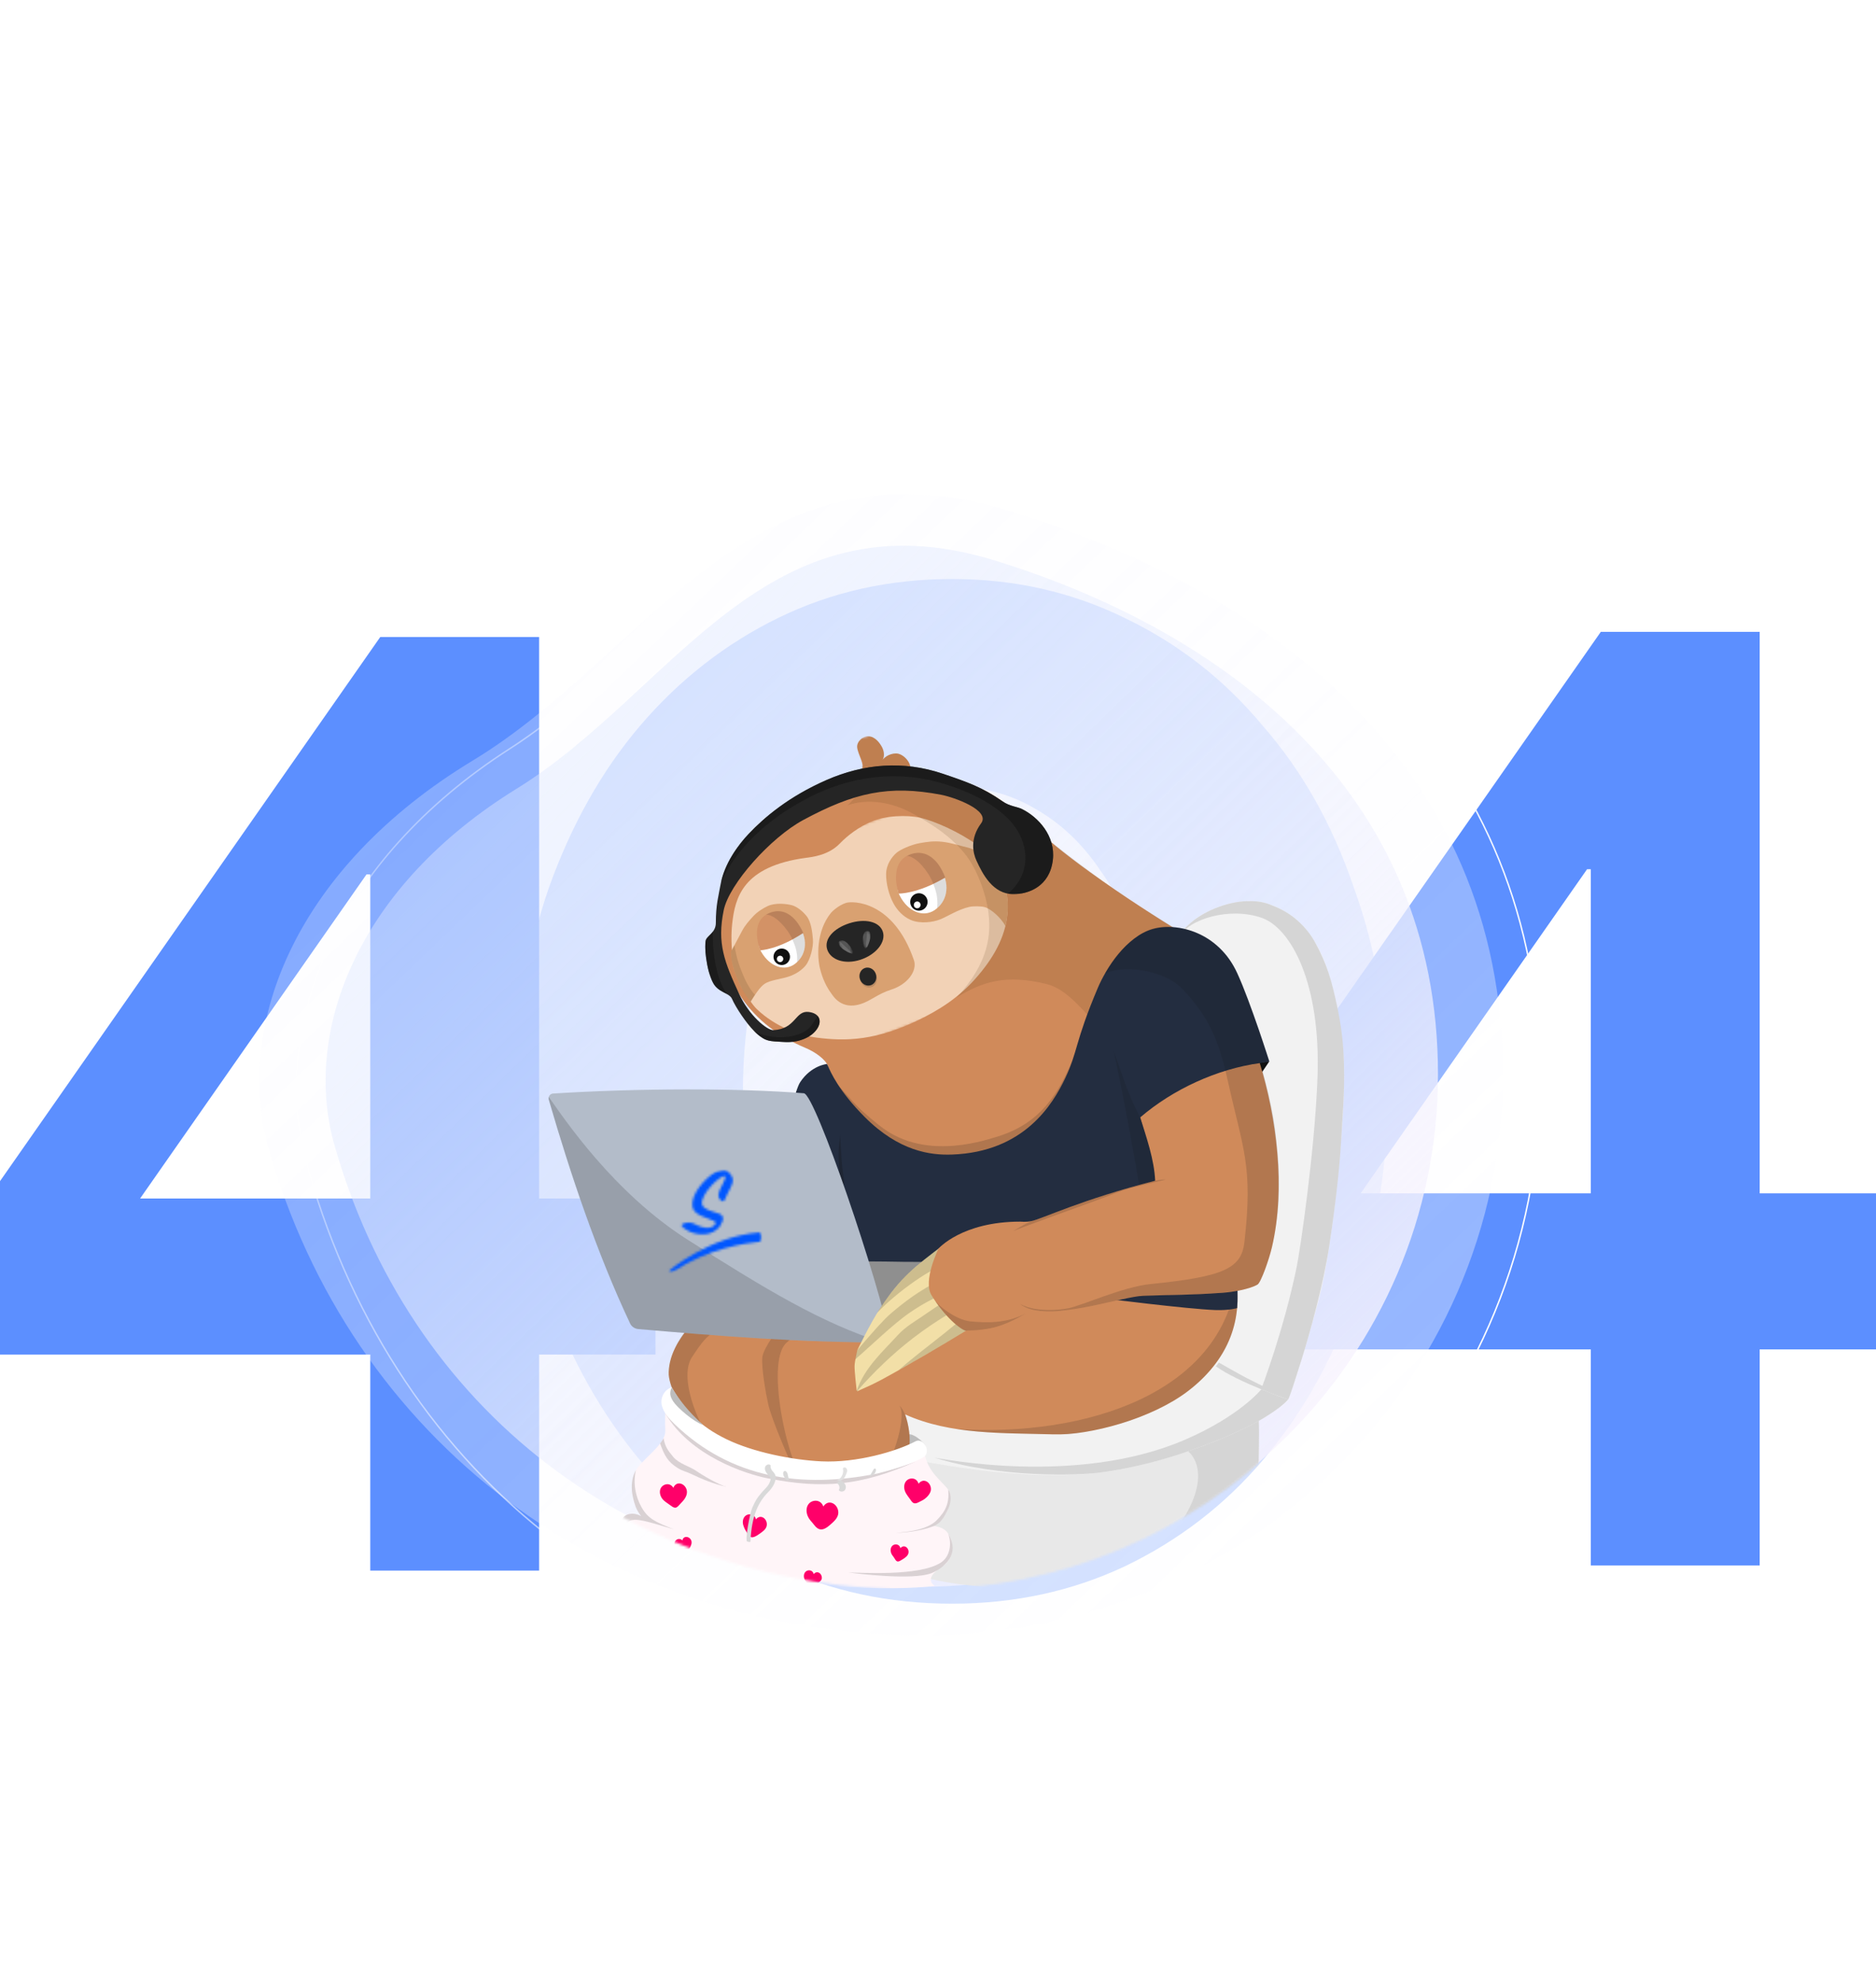 <svg width="778" height="822" viewBox="0 0 778 822" fill="none" xmlns="http://www.w3.org/2000/svg">
<path d="M659.724 360.452V494.845H564.274L658.169 360.452H659.724ZM659.724 559.552V649.145H729.756V559.552H778V494.845H729.756V262.008H663.874L506.173 487.655V559.552H659.724Z" fill="#5C8FFF"/>
<path opacity="0.4" d="M575.5 452.9C575.5 483.7 570.833 512.167 561.5 538.3C552.633 563.967 540.033 586.367 523.7 605.5C507.833 624.167 488.7 638.867 466.3 649.6C444.367 659.867 420.567 665 394.9 665C368.767 665 344.733 659.867 322.8 649.6C300.867 638.867 281.733 624.167 265.4 605.5C249.533 586.367 236.933 563.967 227.6 538.3C218.733 512.167 214.3 483.7 214.3 452.9C214.3 422.1 218.733 393.867 227.6 368.2C236.933 342.067 249.533 319.667 265.4 301C281.733 281.867 300.867 266.933 322.8 256.2C344.733 245.467 368.767 240.1 394.9 240.1C420.567 240.1 444.367 245.467 466.3 256.2C488.7 266.933 507.833 281.867 523.7 301C540.033 319.667 552.633 342.067 561.5 368.2C570.833 393.867 575.5 422.1 575.5 452.9ZM481 452.9C481 434.233 478.9 417.2 474.7 401.8C470.5 385.933 464.433 372.4 456.5 361.2C449.033 350 439.933 341.367 429.2 335.3C418.933 329.233 407.5 326.2 394.9 326.2C381.833 326.2 369.933 329.233 359.2 335.3C348.933 341.367 339.833 350 331.9 361.2C324.433 372.4 318.6 385.933 314.4 401.8C310.2 417.2 308.1 434.233 308.1 452.9C308.1 471.567 310.2 488.6 314.4 504C318.6 519.4 324.433 532.7 331.9 543.9C339.833 555.1 348.933 563.733 359.2 569.8C369.933 575.867 381.833 578.9 394.9 578.9C407.5 578.9 418.933 575.867 429.2 569.8C439.933 563.733 449.033 555.1 456.5 543.9C464.433 532.7 470.5 519.4 474.7 504C478.9 488.6 481 471.567 481 452.9Z" fill="#5C8FFF"/>
<path d="M153.551 362.588V496.981H58.1L151.996 362.588H153.551ZM153.551 561.688V651.281H223.583V561.688H271.827V496.981H223.583V264.145H157.701L0 489.792V561.688H153.551Z" fill="#5C8FFF"/>
<g filter="url(#filter0_b_4618_56228)">
<path d="M418.093 211.708C524.897 244.166 623.273 316.623 623.273 445.215C623.273 573.807 515.882 678.043 383.41 678.043C250.937 678.043 145.413 597.031 111.088 475.299C97.392 424.118 123.149 359.523 196.059 315.383C268.969 271.243 311.29 179.251 418.093 211.708Z" fill="url(#paint0_linear_4618_56228)" fill-opacity="0.4"/>
</g>
<g filter="url(#filter1_b_4618_56228)">
<path d="M412.813 232.492C508.351 262.109 596.35 328.223 596.35 445.559C596.35 562.895 500.287 658.006 381.789 658.006C263.29 658.006 168.897 584.085 138.193 473.009C125.941 426.308 148.981 367.368 214.2 327.092C279.42 286.816 317.276 202.876 412.813 232.492Z" fill="url(#paint1_linear_4618_56228)"/>
</g>
<path d="M390.854 193.602C378.908 193.582 367.04 195.516 355.718 199.327C350.298 201.156 345.012 203.358 339.896 205.918C334.762 208.493 329.777 211.357 324.966 214.494C320.299 217.522 315.644 220.854 310.73 224.678C306.345 228.093 301.852 231.827 296.993 236.097C287.954 244.038 278.943 252.715 270.229 261.107C261.104 269.894 251.667 278.983 241.993 287.439C236.779 291.998 231.928 296.001 227.165 299.676C221.809 303.809 216.708 307.422 211.564 310.721C193.933 322.032 178.489 334.995 165.661 349.252C153.922 362.156 144.168 376.735 136.719 392.51C130.073 406.59 125.774 421.661 123.992 437.128C123.188 444.356 123.016 451.64 123.476 458.898C123.927 465.933 125.017 472.913 126.734 479.75C135.209 511.595 148.121 541.179 165.112 567.68C181.551 593.458 202.129 616.349 226.019 635.43C249.784 654.349 276.596 669.084 305.307 679.006C334.845 689.238 366.318 694.423 398.849 694.423C407.031 694.422 415.208 693.997 423.346 693.15C447.057 690.675 470.246 684.573 492.104 675.058C506.382 668.836 520.013 661.226 532.801 652.337C545.557 643.463 557.431 633.385 568.261 622.243C590.211 599.639 607.64 573.05 619.611 543.906C622.646 536.526 625.357 528.908 627.669 521.262C630.007 513.53 631.994 505.583 633.573 497.643C635.174 489.599 636.396 481.365 637.204 473.172C638.025 464.857 638.442 456.379 638.442 447.971C638.442 439.582 638.062 431.227 637.312 423.138C636.577 415.205 635.466 407.312 634.011 399.676C632.584 392.191 630.787 384.75 628.67 377.561C626.596 370.516 624.156 363.519 621.423 356.765C618.744 350.149 615.705 343.587 612.398 337.264C609.158 331.07 605.568 324.933 601.73 319.027C597.971 313.245 593.872 307.526 589.546 302.031C585.313 296.653 580.748 291.343 575.98 286.25C571.314 281.267 566.328 276.358 561.161 271.66C556.105 267.064 550.743 262.547 545.221 258.238C534.183 249.655 522.583 241.82 510.5 234.785C487.288 221.222 461.346 209.783 433.393 200.784C426.141 198.425 418.726 196.602 411.207 195.327C404.48 194.198 397.672 193.621 390.851 193.603M390.851 193.001C403.93 193.001 418.074 195.219 433.578 200.211C540.531 234.649 639.043 311.53 639.043 447.977C639.043 584.424 531.505 695.027 398.849 695.027C266.194 695.027 160.524 609.067 126.151 479.899C112.437 425.592 138.23 357.053 211.238 310.217C273.666 270.17 313.702 193 390.854 193L390.851 193.001Z" fill="url(#paint2_linear_4618_56228)"/>
<mask id="mask0_4618_56228" style="mask-type:alpha" maskUnits="userSpaceOnUse" x="134" y="227" width="462" height="433">
<path d="M411.871 233.715C507.408 263.331 595.407 329.446 595.407 446.781C595.407 564.117 499.345 659.229 380.846 659.229C262.348 659.229 167.954 585.308 137.25 474.232C124.999 427.531 148.039 368.591 213.258 328.315C278.477 288.038 316.334 204.099 411.871 233.715Z" fill="#D9D9D9"/>
</mask>
<g mask="url(#mask0_4618_56228)">
<path d="M522.002 586.682L521.99 610.801C521.99 612.45 521.081 613.95 519.644 614.753C505.22 622.798 493.705 635.954 487.627 651.312C486.93 653.066 485.179 653.842 483.315 654.136C447.033 659.866 401.407 661.249 375.774 651.786C373.553 650.967 367.439 645.586 367.439 645.586C367.439 645.586 372.464 615.967 370.244 601.26C369.875 598.812 371.556 596.525 373.999 596.145C419.779 589.004 470.074 592.369 516.542 582.279C519.354 581.668 522.006 583.811 522.002 586.682Z" fill="#E8E8E8"/>
<path d="M522.002 589.176C522.307 595.341 521.915 604.773 521.853 611.141C521.837 612.673 520.96 614.008 519.652 614.807C505.643 623.377 499.85 628.207 486.601 652.768C486.107 653.681 481.361 654.402 476.728 655.114C470.14 656.129 462.906 656.971 460.964 656.971C492.378 638.331 503.849 611.905 492.73 601.78C515.269 592.815 503.077 597.629 522.002 589.176Z" fill="#D5D5D5"/>
<path d="M488.453 388.753C494.943 377.92 513.761 370.807 525.757 374.767C537.749 378.726 544.423 386.865 549.185 398.565C553.948 410.264 557.112 430.979 557.371 442.032C557.899 464.797 553.203 510.415 548.39 532.67C546.068 543.417 538.113 569.69 536.214 574.939C534.526 579.604 534.632 579.952 533.801 580.779C521.183 593.398 481.118 607.659 456.397 610.593C417.092 615.254 367.361 603.562 339.887 596.027C331.564 593.743 358.235 602.309 359.066 602.893C360.397 603.825 362.218 602.693 362.019 601.079C361.889 600.057 361.823 598.768 361.866 597.151C362.05 590.406 367.831 584.954 374.124 582.533C380.422 580.113 388.901 583.332 393.977 578.891C441.652 537.154 450.671 548.779 463.893 519.893C477.115 491.007 480.138 458.608 481.846 426.883C482.598 412.943 483.824 396.485 488.453 388.753Z" fill="#F2F2F2"/>
<path d="M491.418 597.017C446.179 616.538 389.215 604.549 387.593 604.467C415.298 613.005 446.845 611.787 455.916 610.655C466.874 609.284 478.654 606.452 489.432 602.923C495.879 600.812 505.353 597.264 511.071 594.639C516.867 591.98 521.136 589.971 526.458 586.504C528.687 585.051 532.231 582.646 534.209 580.312C531.738 579.595 523.968 576.466 523.098 576.09C523.094 576.086 514.349 587.119 491.418 597.017Z" fill="#D5D5D5"/>
<mask id="mask1_4618_56228" style="mask-type:luminance" maskUnits="userSpaceOnUse" x="278" y="273" width="331" height="299">
<path d="M342.75 534.497L559.616 571.283C559.772 571.236 608.548 396.91 608.501 396.754L453.308 273.96C453.261 273.804 435.175 281.551 435.022 281.598L278.811 330.592C278.654 330.639 278.568 330.808 278.615 330.964L342.374 534.309C342.425 534.462 342.594 534.548 342.75 534.497Z" fill="white"/>
</mask>
<g mask="url(#mask1_4618_56228)">
<path d="M298.048 384.546C299.047 402.422 307.416 423.403 334.248 434.633C337.859 436.145 342.41 439.235 343.373 442.145C347.094 453.378 346.526 463.006 352.346 473.706C359.172 486.259 359.004 493.129 364.585 500.062C365.869 501.66 377.391 494.124 410.481 478.821C421.659 473.651 428.634 488.797 434.019 477.721C439.404 466.648 450.311 462.261 451.244 449.982C451.972 440.379 450.727 426.506 455.129 418.081C458.791 411.07 465.221 404.376 473.27 403.389C473.556 403.354 479.003 400.51 478.753 400.373C464.755 392.688 509.473 398.395 509.473 398.395C509.473 398.395 479.896 381.706 451.827 361.5C429.852 345.68 424.365 337.94 413.544 330.785C405.198 325.262 388.686 318.447 371.897 321.067C371.587 321.114 371.552 321.553 371.85 321.647C374.329 322.45 376.929 321.937 377.505 319.332C378.155 316.379 374.607 312.403 371.579 312.439C368.932 312.466 365.975 314.009 364.945 317.084C364.945 317.084 365.991 315.169 366.065 315.032C367.048 313.296 366.386 311.044 365.932 310.128C365.027 308.303 363.002 305.353 360.038 305.326C357.382 305.302 355.447 307.742 355.471 309.548C355.51 312.905 359.846 318.572 356.419 319.645C325.314 329.14 295.969 347.251 298.048 384.546Z" fill="#D08A5A"/>
</g>
<mask id="mask2_4618_56228" style="mask-type:luminance" maskUnits="userSpaceOnUse" x="291" y="325" width="140" height="122">
<path d="M321.605 446.089L430.646 404.341C430.799 404.282 430.877 404.121 430.826 403.98L400.905 325.822C400.85 325.681 400.681 325.614 400.529 325.673L291.491 367.418C291.338 367.476 291.26 367.637 291.311 367.778L321.229 445.936C321.287 446.081 321.452 446.148 321.605 446.089Z" fill="white"/>
</mask>
<g mask="url(#mask2_4618_56228)">
<path d="M334.369 355.699C336.55 355.409 343.549 354.716 348.225 349.839C351.687 346.224 356.309 342.903 361.071 340.803C367.122 338.136 376.22 337.874 381.558 339.08C387.609 340.451 397.944 345.092 405.045 350.262C411.82 355.197 417.049 364.417 417.805 373.019C418.725 383.5 414.613 392.802 408.578 400.859C400.921 411.081 392.7 416.913 383.548 421.656C363.609 431.993 350.144 431.691 339.088 430.328C331.6 429.408 321.558 425.769 313.964 418.55C311.763 416.459 309.911 413.063 308.211 410.584C303.891 404.286 302.72 391.431 303.641 383.081C304.823 372.337 307.929 359.2 334.369 355.699Z" fill="#F2D2B6"/>
</g>
<path d="M307.768 385.975C308.99 383.68 310.643 381.808 312.409 379.904C314.175 377.997 316.721 376.493 318.37 375.725C321.491 374.264 326.097 374.746 328.427 375.376C330.409 375.913 332.822 377.726 334.564 379.959C336.421 382.34 336.871 386.551 337.13 389.563C337.384 392.579 336.029 397.976 334.134 400.326C332.755 402.034 329.837 404.462 325.122 405.512C319.443 406.781 317.653 407.102 315.734 409.139C314.559 410.384 313.333 412.158 312.707 413.149C311.861 414.485 311.453 415.076 311.297 415.386C308.869 412.499 306.938 408.723 305.708 405.739C305.262 404.662 303.1 400.111 303.143 394.576C303.143 394.702 305.798 389.676 307.768 385.975Z" fill="#D9A171"/>
<path opacity="0.169" d="M303.143 394.62C303.143 394.62 303.198 396.649 303.398 398.114C303.515 398.964 304.302 402.352 305.332 404.862C306.836 408.528 308.528 412.116 311.285 415.394C312.539 413.42 313.087 412.523 313.087 412.523C313.087 412.523 310.306 409.688 308.144 404.232C307.083 401.552 305.61 398.415 304.576 391.968C303.817 393.398 303.143 394.62 303.143 394.62Z" fill="#523618"/>
<path d="M331.553 384.095C328.733 379.583 318.053 379.876 318.053 379.876C318.053 379.876 312.115 388.623 315.754 394.811C319.392 400.999 325.384 402.872 329.626 399.73C334.165 396.374 335.359 390.181 331.553 384.095Z" fill="white"/>
<path opacity="0.141" d="M328.599 389.59C329.335 391.235 330.863 394.321 330.596 398.951C332.132 397.431 333.146 395.696 333.6 393.585C334.051 391.494 333.812 389.085 332.986 386.97C331.623 387.839 330.706 388.458 328.599 389.59Z" fill="#111111"/>
<path d="M324.201 399.68C325.815 399.68 327.123 398.372 327.123 396.758C327.123 395.144 325.815 393.836 324.201 393.836C322.587 393.836 321.279 395.144 321.279 396.758C321.279 398.372 322.587 399.68 324.201 399.68Z" fill="#111111" stroke="#111111" stroke-miterlimit="10"/>
<path d="M323.508 398.955C324.237 398.955 324.828 398.364 324.828 397.635C324.828 396.906 324.237 396.315 323.508 396.315C322.779 396.315 322.188 396.906 322.188 397.635C322.188 398.364 322.779 398.955 323.508 398.955Z" fill="white"/>
<path d="M319.314 378.49C310.271 381.933 315.304 394.106 315.288 394.056C315.288 394.056 322.459 393.918 333.104 386.896C333.104 386.896 332.955 386.402 332.505 385.521C330.934 382.438 326.536 375.741 319.314 378.49Z" fill="#D39266"/>
<path opacity="0.129" d="M333.068 386.779C333.06 386.751 333.049 386.728 333.037 386.692C333.005 386.606 332.958 386.493 332.9 386.356C332.755 386.023 332.52 385.553 332.304 385.134C332.12 384.789 331.901 384.409 331.658 384.009C331.212 383.297 330.687 382.564 330.146 381.891C329.727 381.385 329.269 380.892 328.764 380.43C328.529 380.218 328.263 379.999 327.965 379.764C327.703 379.56 327.409 379.352 327.107 379.161C326.398 378.718 325.627 378.358 324.793 378.123C324.385 378.017 323.962 377.935 323.571 377.884C322.321 377.739 320.955 377.884 319.462 378.436C319.349 378.483 319.231 378.526 319.118 378.577C319.082 378.593 319.047 378.608 319.008 378.624C318.616 378.8 318.217 379 317.798 379.235C317.79 379.239 317.786 379.243 317.778 379.251C319.529 379.274 322.78 380.743 326.559 385.96C327.452 387.194 328.118 388.416 328.607 389.591C330.025 388.827 331.529 387.938 333.111 386.892C333.103 386.896 333.092 386.853 333.068 386.779Z" fill="#111111"/>
<path d="M371.626 353.779C369.887 355.381 367.568 358.385 367.482 362.298C367.396 366.211 368.622 371.013 370.455 374.471C372.029 377.436 374.551 380.108 377.63 381.447C381.652 383.198 386.908 382.438 389.943 381.228C392.779 380.096 397.376 377.1 402.025 376.062C403.611 375.705 406.948 375.74 408.35 376.148C411.123 376.959 415.126 380.621 416.963 383.981C419.077 375.29 417.534 369.818 415.933 364.711C414.436 359.94 412.212 356.404 412.212 356.404C412.212 356.404 411.401 355.992 410.555 355.616C408.452 354.68 403.694 351.993 401.45 351.484C397.47 350.583 394.725 349.502 390.668 349.056C387.249 348.68 384.679 349.048 381.296 349.651C378.029 350.235 373.29 352.248 371.626 353.779Z" fill="#D9A171"/>
<path d="M390.496 360.848C387.758 355.878 376.404 355.58 376.404 355.58C376.404 355.58 369.601 364.569 373.114 371.376C376.627 378.184 382.878 380.522 387.562 377.416C392.571 374.091 394.193 367.554 390.496 360.848Z" fill="white"/>
<path opacity="0.141" d="M387.049 366.544C387.739 368.342 389.184 371.722 388.639 376.642C390.355 375.11 391.53 373.316 392.133 371.092C392.732 368.887 392.611 366.305 391.855 364.002C390.359 364.848 389.348 365.456 387.049 366.544Z" fill="#111111"/>
<path d="M381.08 377.127C382.795 377.127 384.186 375.731 384.186 374.009C384.186 372.287 382.795 370.892 381.08 370.892C379.365 370.892 377.974 372.287 377.974 374.009C377.974 375.731 379.365 377.127 381.08 377.127Z" fill="#111111" stroke="#111111" stroke-miterlimit="10"/>
<path d="M380.375 376.641C381.149 376.641 381.777 376.01 381.777 375.231C381.777 374.453 381.149 373.821 380.375 373.821C379.6 373.821 378.973 374.453 378.973 375.231C378.973 376.01 379.6 376.641 380.375 376.641Z" fill="white"/>
<path d="M377.821 354.174C368.026 357.331 372.679 370.601 372.664 370.543C372.664 370.543 380.285 370.805 391.987 363.923C391.987 363.923 391.858 363.391 391.427 362.423C389.935 359.051 385.643 351.652 377.821 354.174Z" fill="#D39266"/>
<path opacity="0.129" d="M391.948 363.798C391.94 363.771 391.932 363.743 391.92 363.708C391.92 363.704 391.92 363.704 391.92 363.7C391.889 363.606 391.85 363.485 391.795 363.336C391.658 362.972 391.439 362.455 391.231 362C391.055 361.62 390.847 361.205 390.608 360.767C390.174 359.979 389.661 359.172 389.124 358.424C388.709 357.864 388.247 357.308 387.738 356.787C387.499 356.552 387.232 356.298 386.927 356.031C386.661 355.8 386.359 355.561 386.054 355.338C385.325 354.825 384.526 354.394 383.653 354.1C383.226 353.967 382.783 353.854 382.368 353.775C381.052 353.552 379.588 353.626 377.974 354.128C377.849 354.171 377.723 354.21 377.598 354.257C377.559 354.273 377.52 354.284 377.481 354.3C377.054 354.465 376.615 354.657 376.161 354.884C376.153 354.888 376.145 354.892 376.137 354.895C377.994 355.021 381.358 356.772 385.078 362.553C385.96 363.92 386.594 365.263 387.044 366.544C388.591 365.811 390.24 364.95 391.983 363.923C391.983 363.923 391.971 363.876 391.948 363.798Z" fill="#111111"/>
<path d="M344.693 378.447C338.36 386.147 338.916 397.008 340.059 401.626C341.203 406.24 342.95 409.53 344.81 412.048C345.605 413.13 348.969 418.852 356.896 416.365C361.055 415.06 364.098 412.092 369.534 410.388C376.357 408.249 380.551 402.566 379.004 398.097C370.396 373.261 353.461 373.586 350.92 374.385C347.72 375.388 345.041 378.024 344.693 378.447Z" fill="#D9A171"/>
<path opacity="0.161" d="M361.51 409.296C363.297 408.634 364.159 406.514 363.435 404.561C362.711 402.607 360.676 401.561 358.889 402.223C357.102 402.885 356.24 405.005 356.964 406.959C357.688 408.912 359.723 409.959 361.51 409.296Z" fill="#252525"/>
<path d="M361.241 408.498C363.038 407.832 363.908 405.709 363.184 403.755C362.46 401.802 360.417 400.758 358.62 401.424C356.822 402.09 355.952 404.214 356.676 406.167C357.4 408.121 359.444 409.164 361.241 408.498Z" fill="#252525"/>
<path d="M343.059 393.741C341.657 389.444 345.659 384.991 352.137 382.884C358.611 380.773 364.717 382.05 366.119 386.346C367.521 390.643 363.299 395.872 356.825 397.983C350.351 400.094 344.461 398.038 343.059 393.741Z" fill="#252525"/>
<mask id="mask3_4618_56228" style="mask-type:luminance" maskUnits="userSpaceOnUse" x="356" y="385" width="7" height="9">
<path d="M358.853 393.424L362.307 392.296C362.464 392.245 362.546 392.076 362.495 391.924L360.541 385.923C360.49 385.767 360.322 385.684 360.169 385.735L356.715 386.863C356.558 386.914 356.476 387.083 356.527 387.235L358.481 393.236C358.532 393.392 358.7 393.475 358.853 393.424Z" fill="white"/>
</mask>
<g mask="url(#mask3_4618_56228)">
<g opacity="0.122">
<mask id="mask4_4618_56228" style="mask-type:luminance" maskUnits="userSpaceOnUse" x="356" y="385" width="7" height="9">
<path d="M358.853 393.424L362.307 392.296C362.464 392.245 362.546 392.076 362.495 391.924L360.541 385.923C360.49 385.767 360.322 385.684 360.169 385.735L356.715 386.863C356.558 386.914 356.476 387.083 356.527 387.235L358.481 393.236C358.532 393.392 358.7 393.475 358.853 393.424Z" fill="white"/>
</mask>
<g mask="url(#mask4_4618_56228)">
<path d="M357.792 389.589C357.883 386.965 358.838 385.88 359.856 385.927C360.871 385.974 361.317 387.568 360.769 389.636C360.483 390.713 359.982 392.405 359.21 393.251C358.615 393.905 357.718 391.794 357.792 389.589Z" fill="white"/>
</g>
</g>
</g>
<mask id="mask5_4618_56228" style="mask-type:luminance" maskUnits="userSpaceOnUse" x="347" y="388" width="7" height="9">
<path d="M347.543 390.729L349.96 396.561C350.022 396.714 350.195 396.785 350.348 396.722L353.704 395.331C353.857 395.269 353.927 395.096 353.864 394.944L351.448 389.112C351.385 388.959 351.213 388.888 351.06 388.951L347.704 390.341C347.551 390.404 347.481 390.58 347.543 390.729Z" fill="white"/>
</mask>
<g mask="url(#mask5_4618_56228)">
<g opacity="0.122">
<mask id="mask6_4618_56228" style="mask-type:luminance" maskUnits="userSpaceOnUse" x="347" y="388" width="7" height="9">
<path d="M349.842 396.909L353.794 395.62C353.951 395.569 354.033 395.401 353.982 395.248L351.93 388.954C351.879 388.797 351.71 388.715 351.558 388.766L347.606 390.055C347.449 390.106 347.367 390.274 347.418 390.427L349.47 396.721C349.521 396.874 349.689 396.956 349.842 396.909Z" fill="white"/>
</mask>
<g mask="url(#mask6_4618_56228)">
<path d="M352.016 391.724C350.242 389.789 348.808 389.585 348.068 390.282C347.328 390.979 348.025 392.479 349.787 393.694C350.704 394.328 352.188 395.284 353.32 395.425C354.197 395.538 353.508 393.349 352.016 391.724Z" fill="white"/>
</g>
</g>
</g>
<mask id="mask7_4618_56228" style="mask-type:luminance" maskUnits="userSpaceOnUse" x="356" y="385" width="7" height="9">
<path d="M358.853 393.424L362.307 392.296C362.464 392.245 362.546 392.076 362.495 391.924L360.541 385.923C360.49 385.767 360.322 385.684 360.169 385.735L356.715 386.863C356.558 386.914 356.476 387.083 356.527 387.235L358.481 393.236C358.532 393.392 358.7 393.475 358.853 393.424Z" fill="white"/>
</mask>
<g mask="url(#mask7_4618_56228)">
<g opacity="0.122">
<mask id="mask8_4618_56228" style="mask-type:luminance" maskUnits="userSpaceOnUse" x="356" y="385" width="7" height="9">
<path d="M358.853 393.424L362.307 392.296C362.464 392.245 362.546 392.076 362.495 391.924L360.541 385.923C360.49 385.767 360.322 385.684 360.169 385.735L356.715 386.863C356.558 386.914 356.476 387.083 356.527 387.235L358.481 393.236C358.532 393.392 358.7 393.475 358.853 393.424Z" fill="white"/>
</mask>
<g mask="url(#mask8_4618_56228)">
<path d="M357.792 389.589C357.883 386.965 358.838 385.88 359.856 385.927C360.871 385.974 361.317 387.568 360.769 389.636C360.483 390.713 359.982 392.405 359.21 393.251C358.615 393.905 357.718 391.794 357.792 389.589Z" fill="white"/>
</g>
</g>
</g>
<mask id="mask9_4618_56228" style="mask-type:luminance" maskUnits="userSpaceOnUse" x="347" y="388" width="7" height="9">
<path d="M347.543 390.729L349.96 396.561C350.022 396.714 350.195 396.785 350.348 396.722L353.704 395.331C353.857 395.269 353.927 395.096 353.864 394.944L351.448 389.112C351.385 388.959 351.213 388.888 351.06 388.951L347.704 390.341C347.551 390.404 347.481 390.58 347.543 390.729Z" fill="white"/>
</mask>
<g mask="url(#mask9_4618_56228)">
<g opacity="0.122">
<mask id="mask10_4618_56228" style="mask-type:luminance" maskUnits="userSpaceOnUse" x="347" y="388" width="7" height="9">
<path d="M349.842 396.909L353.794 395.62C353.951 395.569 354.033 395.401 353.982 395.248L351.93 388.954C351.879 388.797 351.71 388.715 351.558 388.766L347.606 390.055C347.449 390.106 347.367 390.274 347.418 390.427L349.47 396.721C349.521 396.874 349.689 396.956 349.842 396.909Z" fill="white"/>
</mask>
<g mask="url(#mask10_4618_56228)">
<path d="M352.016 391.724C350.242 389.789 348.808 389.585 348.068 390.282C347.328 390.979 348.025 392.479 349.787 393.694C350.704 394.328 352.188 395.284 353.32 395.425C354.197 395.538 353.508 393.349 352.016 391.724Z" fill="white"/>
</g>
</g>
</g>
<mask id="mask11_4618_56228" style="mask-type:luminance" maskUnits="userSpaceOnUse" x="356" y="385" width="7" height="9">
<path d="M358.853 393.424L362.307 392.296C362.464 392.245 362.546 392.076 362.495 391.924L360.541 385.923C360.49 385.767 360.322 385.684 360.169 385.735L356.715 386.863C356.558 386.914 356.476 387.083 356.527 387.235L358.481 393.236C358.532 393.392 358.7 393.475 358.853 393.424Z" fill="white"/>
</mask>
<g mask="url(#mask11_4618_56228)">
<g opacity="0.122">
<mask id="mask12_4618_56228" style="mask-type:luminance" maskUnits="userSpaceOnUse" x="356" y="385" width="7" height="9">
<path d="M358.853 393.424L362.307 392.296C362.464 392.245 362.546 392.076 362.495 391.924L360.541 385.923C360.49 385.767 360.322 385.684 360.169 385.735L356.715 386.863C356.558 386.914 356.476 387.083 356.527 387.235L358.481 393.236C358.532 393.392 358.7 393.475 358.853 393.424Z" fill="white"/>
</mask>
<g mask="url(#mask12_4618_56228)">
<path d="M357.792 389.589C357.883 386.965 358.838 385.88 359.856 385.927C360.871 385.974 361.317 387.568 360.769 389.636C360.483 390.713 359.982 392.405 359.21 393.251C358.615 393.905 357.718 391.794 357.792 389.589Z" fill="white"/>
</g>
</g>
</g>
<mask id="mask13_4618_56228" style="mask-type:luminance" maskUnits="userSpaceOnUse" x="347" y="388" width="7" height="9">
<path d="M347.543 390.729L349.96 396.561C350.022 396.714 350.195 396.785 350.348 396.722L353.704 395.331C353.857 395.269 353.927 395.096 353.864 394.944L351.448 389.112C351.385 388.959 351.213 388.888 351.06 388.951L347.704 390.341C347.551 390.404 347.481 390.58 347.543 390.729Z" fill="white"/>
</mask>
<g mask="url(#mask13_4618_56228)">
<g opacity="0.122">
<mask id="mask14_4618_56228" style="mask-type:luminance" maskUnits="userSpaceOnUse" x="347" y="388" width="7" height="9">
<path d="M349.842 396.909L353.794 395.62C353.951 395.569 354.033 395.401 353.982 395.248L351.93 388.954C351.879 388.797 351.71 388.715 351.558 388.766L347.606 390.055C347.449 390.106 347.367 390.274 347.418 390.427L349.47 396.721C349.521 396.874 349.689 396.956 349.842 396.909Z" fill="white"/>
</mask>
<g mask="url(#mask14_4618_56228)">
<path d="M352.016 391.724C350.242 389.789 348.808 389.585 348.068 390.282C347.328 390.979 348.025 392.479 349.787 393.694C350.704 394.328 352.188 395.284 353.32 395.425C354.197 395.538 353.508 393.349 352.016 391.724Z" fill="white"/>
</g>
</g>
</g>
<mask id="mask15_4618_56228" style="mask-type:luminance" maskUnits="userSpaceOnUse" x="-53" y="115" width="918" height="794">
<path d="M-52.004 355.754L684.145 115.819C684.302 115.768 684.466 115.855 684.517 116.007L864.411 668.019C864.462 668.176 864.376 668.341 864.223 668.392L128.074 908.33C127.917 908.381 127.752 908.295 127.701 908.142L-52.192 356.13C-52.243 355.974 -52.157 355.805 -52.004 355.754Z" fill="white"/>
</mask>
<g mask="url(#mask15_4618_56228)">
<g opacity="0.322">
<mask id="mask16_4618_56228" style="mask-type:luminance" maskUnits="userSpaceOnUse" x="354" y="384" width="9" height="11">
<path d="M357.478 394.099L361.998 392.626C362.155 392.575 362.237 392.407 362.186 392.254L359.597 384.307C359.546 384.15 359.378 384.068 359.225 384.119L354.705 385.592C354.549 385.643 354.467 385.811 354.517 385.964L357.106 393.911C357.153 394.064 357.322 394.15 357.478 394.099Z" fill="white"/>
</mask>
<g mask="url(#mask16_4618_56228)">
<path d="M359.507 384.03C359.75 386.764 359.374 389.505 359.002 392.224C358.951 392.607 358.892 392.999 358.708 393.34C358.524 393.681 358.176 393.959 357.788 393.951C357.349 393.943 356.989 393.567 356.856 393.148C356.719 392.733 356.762 392.282 356.805 391.848C356.93 390.582 357.052 389.317 357.177 388.052C357.255 387.238 357.341 386.407 357.678 385.667C358.015 384.923 358.665 384.269 359.507 384.03Z" fill="#252525"/>
</g>
</g>
</g>
<mask id="mask17_4618_56228" style="mask-type:luminance" maskUnits="userSpaceOnUse" x="-53" y="115" width="918" height="794">
<path d="M-52.004 355.754L684.145 115.819C684.302 115.768 684.466 115.855 684.517 116.007L864.411 668.019C864.462 668.176 864.376 668.341 864.223 668.392L128.074 908.33C127.917 908.381 127.752 908.295 127.701 908.142L-52.192 356.13C-52.243 355.974 -52.157 355.805 -52.004 355.754Z" fill="white"/>
</mask>
<g mask="url(#mask17_4618_56228)">
<g opacity="0.322">
<mask id="mask18_4618_56228" style="mask-type:luminance" maskUnits="userSpaceOnUse" x="346" y="387" width="9" height="10">
<path d="M349.779 396.727L354.42 395.215C354.577 395.165 354.659 394.996 354.608 394.843L352.203 387.464C352.152 387.308 351.984 387.225 351.831 387.276L347.19 388.788C347.034 388.839 346.951 389.007 347.002 389.16L349.407 396.539C349.454 396.692 349.622 396.778 349.779 396.727Z" fill="white"/>
</mask>
<g mask="url(#mask18_4618_56228)">
<path d="M347.025 389.172C349.011 391.048 350.997 392.924 352.978 394.804C353.182 394.996 353.39 395.192 353.652 395.286C353.915 395.38 354.243 395.344 354.42 395.129C354.67 394.82 354.486 394.361 354.279 394.021C353.014 391.964 351.103 390.374 349.046 389.109C348.666 388.878 348.263 388.647 347.817 388.639C347.374 388.627 346.822 388.98 347.025 389.172Z" fill="#252525"/>
</g>
</g>
</g>
<mask id="mask19_4618_56228" style="mask-type:luminance" maskUnits="userSpaceOnUse" x="-71" y="140" width="914" height="787">
<path d="M-70.689 372.189L668.097 140.499C668.253 140.452 668.418 140.538 668.469 140.695L842.178 694.681C842.225 694.838 842.139 695.002 841.982 695.053L103.197 926.743C103.041 926.79 102.876 926.704 102.825 926.547L-70.885 372.561C-70.932 372.405 -70.846 372.24 -70.689 372.189Z" fill="white"/>
</mask>
<g mask="url(#mask19_4618_56228)">
<g opacity="0.141">
<mask id="mask20_4618_56228" style="mask-type:luminance" maskUnits="userSpaceOnUse" x="343" y="267" width="178" height="177">
<path d="M385.709 443.508L520.239 401.321V401.317L478.415 267.937L343.885 310.128L385.705 443.508H385.709Z" fill="white"/>
</mask>
<g mask="url(#mask20_4618_56228)">
<path d="M503.766 395.508C489.557 385.818 473.657 377.334 456.914 365.075C444.53 356.011 433.133 347.171 426.62 341.198C415.458 330.956 404.571 323.847 390.025 321.489C387.46 321.074 385.137 320.765 383.159 320.62C380.23 320.404 378.428 320.459 377.003 320.549C377.234 320.083 377.531 319.633 377.555 319.037C377.708 314.972 373.603 312.551 372.095 312.473C370.58 312.391 370.259 312.551 369.413 312.794C368.097 313.17 366.937 313.957 366.068 315.034C367.063 313.295 366.342 310.851 365.837 309.943C364.85 308.157 363.001 305.356 360.037 305.329C357.381 305.305 355.447 307.745 355.47 309.551C355.505 312.594 358.96 316.241 357.487 317.941C357.487 317.941 357.436 317.988 357.436 317.992C358.411 323.882 356.132 330.306 351.362 333.952C360.229 330.874 370.274 332.793 378.487 337.336C386.704 341.88 394.118 346.654 400.055 353.928C405.526 360.629 408.98 371.435 409.838 377.835C411.103 387.286 410.277 399.009 396.718 413.654C407.073 407.195 417.048 403.776 434.3 408.119C441.377 409.902 447.679 417.175 452.547 422.541C452.962 421.037 453.44 419.545 454.012 418.068" fill="#523618"/>
</g>
</g>
</g>
<path d="M526.391 440.14L519.96 440.818L523.007 445.161L526.391 440.14Z" fill="#111111"/>
<path d="M376.126 595.078C376.921 594.491 378.049 594.812 378.93 595.255C380.779 596.187 382.4 597.573 383.606 599.257C381.257 600.115 378.907 600.977 376.557 601.835C376.631 599.582 376.412 597.315 376.126 595.078Z" fill="#BDBDBD"/>
<path d="M298.424 541.356C293.822 544.873 288.919 546.209 285.351 550.772C281.783 555.335 277.683 561.151 277.322 568.855C277.056 574.484 282.222 583.641 285.386 588.302C290.709 596.135 296.435 604.325 305 608.371C310.369 610.905 316.397 611.579 322.299 612.218C331.687 613.232 341.078 614.243 350.466 615.257C357.406 616.005 365.082 616.573 370.71 612.441C378.296 606.875 378.453 595.427 375.386 586.532C394.365 595.066 415.945 594.126 436.741 594.792C452.231 595.289 477.915 588.157 492.621 576.885C511.804 562.181 515.375 544.035 512.207 528.024C510.394 518.87 492.738 520.206 483.441 519.462C449.168 516.72 414.895 513.978 380.619 511.236C370.33 510.414 359.716 509.627 349.921 512.874C343.224 515.094 337.279 519.086 331.428 523.034C317.513 532.426 304.651 536.601 298.424 541.356Z" fill="#D08A5A"/>
<path opacity="0.161" d="M306.264 550.334C295.533 552.864 295.196 550.162 286.925 562.832C280.897 572.064 291.061 595.039 299.07 603.049C293.618 599.904 286.208 590.602 281.191 581.233C280.909 580.708 280.255 579.318 279.429 577.5C278.685 575.867 277.925 573.317 277.764 572.624C277.557 571.704 277.271 570.368 277.314 569.291C277.474 565.229 278.211 562.813 279.918 559.08C282.268 553.933 286.486 547.647 290.712 550.052C299.849 555.253 299.649 547.992 310.138 548.744C306.993 549.915 303.852 551.082 306.264 550.334Z" fill="#141414"/>
<path opacity="0.161" d="M345.088 544.031C336.832 544.728 337.459 547.004 326.25 556.71C316.4 565.24 328.658 613.941 334.075 613.486C337.447 630.219 320.453 590.668 318.636 582.509C317.571 577.723 315.734 567.332 316.141 562.827C316.463 559.302 323.453 549.154 324.049 551.308C325.51 556.608 330.703 543.408 334.059 541.105C341.493 536.01 340.925 540.573 348.225 543.103C345.707 543.741 343.188 544.372 345.088 544.031Z" fill="#141414"/>
<path opacity="0.161" d="M372.843 582.733C376.376 586.266 370.505 605.599 366.127 609.978C363.393 612.712 372.51 607.409 371.03 610.981C373.345 610.515 373.767 609.324 375.142 607.174C376.344 605.294 377.261 601.236 377.261 597.39C377.257 593.254 376.125 585.546 372.843 582.733Z" fill="#141414"/>
<path opacity="0.161" d="M396.766 592.583C401.794 593.393 407.195 593.762 412.557 594.102C418.525 594.482 434.109 594.753 440.92 594.753C448.533 594.753 462.883 591.31 471.06 588.2C487.412 581.984 497.234 574.711 504.479 564.95C511.294 555.769 514.592 544.493 512.669 530.671C506.265 577.582 450.495 596.014 396.766 592.583Z" fill="#141414"/>
<path opacity="0.161" d="M291.092 595.716C290.309 596.645 290.348 597.933 291.021 598.948C291.695 599.962 293.626 602.512 294.769 603.417C302.665 609.652 318.922 616.404 332.912 616.248C342.041 616.146 350.363 612.895 359.493 612.801C362.305 612.774 365.214 613.052 367.854 612.084C370.494 611.113 372.765 608.822 372.033 606.107C366.883 607.717 362.735 608.79 357.899 609.64C346.29 611.689 336.209 611.606 325.533 610.005C322.717 609.582 319.615 609.076 316.831 608.442C312.609 607.474 308.963 606.44 305.25 604.893C303.131 604.012 301.232 603.123 299.332 602.03C298.784 601.713 298.224 601.368 297.679 601.035C296.873 600.542 295.451 599.551 294.213 598.564C293.587 598.062 292.991 597.534 292.615 597.197C291.993 596.641 291.574 596.21 291.574 596.21C291.448 596.088 291.284 595.908 291.092 595.716Z" fill="#141414"/>
<g opacity="0.169">
<mask id="mask21_4618_56228" style="mask-type:luminance" maskUnits="userSpaceOnUse" x="342" y="408" width="135" height="94">
<path d="M374.786 501.331L475.137 459.211C475.317 459.136 476.582 458.932 476.511 458.764L454.199 408.403C454.129 408.23 453.921 408.156 453.741 408.23L342.424 449.571C342.244 449.646 344.896 459.641 344.966 459.81L374.328 501.163C374.398 501.331 374.602 501.409 374.786 501.331Z" fill="white"/>
</mask>
<g mask="url(#mask21_4618_56228)">
<path d="M345.868 448.29C353.849 456.41 352.909 457.232 364.608 466.64C382.2 480.791 405.135 474.023 414.217 471.133C436.639 464.004 442.913 445.701 450.66 423.646C450.801 423.247 455.81 418.876 455.743 419.291C452.082 441.279 442.349 465.191 423.942 478.786C418.741 482.624 412.988 486.001 406.655 487.34C393.104 490.207 378.143 491.856 368.567 482.828C361.498 476.162 351.198 461.376 347.986 453.194" fill="#111111"/>
</g>
</g>
<path d="M275.912 593.121C276.179 599.387 265.569 605.133 263.106 610.899C260.642 616.664 262.549 626.381 267.496 630.235C265.408 627.083 259.401 626.636 257.956 630.13C256.51 633.623 258.414 639.499 261.39 641.829C264.367 644.159 268.604 645.088 272.286 645.957C347.438 663.669 387.735 657.602 387.735 657.602C387.735 657.602 385.31 656.454 386.215 654.053C387.12 651.648 390.03 650.438 391.929 648.711C396.39 644.657 395.105 638.805 393.355 636.107C391.604 633.408 389.223 633.126 386.638 632.621C389.391 633.761 396.899 622.856 393.284 617.816C390.339 613.711 383.869 610.017 383.066 600.386C368.865 605.521 352.35 609.136 334.769 607.538C317.188 605.94 297.104 601.8 286.549 588.393C282.735 583.544 281.45 580.654 278.736 576.537C278.556 577.9 275.278 578.229 275.912 593.121Z" fill="#FFF5F8"/>
<path opacity="0.161" d="M393.241 617.697C393.758 623.216 392.222 626.647 388.42 630.446C384.593 634.273 376.905 635.252 371.504 635.616C376.666 635.616 384.668 634.245 388.114 632.393C390.503 631.108 392.277 627.877 393.354 625.386C394.431 622.895 394.698 619.785 393.241 617.697Z" fill="#141414"/>
<path opacity="0.161" d="M273.765 598.588C275.481 603.398 276.843 606.159 281.101 608.779C283.251 610.103 284.512 610.174 286.96 611.349C291.08 613.323 296.069 615.41 301.368 616.558C298.247 615.79 291.655 611.971 288.746 609.95C286.063 608.086 281.555 606.966 279.201 604.138C276.722 601.165 275.833 599.802 275.163 596.348C274.924 597.053 275.026 596.669 274.619 597.343C274.196 598.036 274.192 597.879 273.765 598.588Z" fill="#141414"/>
<path opacity="0.161" d="M393.21 635.887C394.827 640.172 393.974 645.562 390.112 648.017C381.061 653.775 356.799 652.071 351.754 652.071C355.177 652.467 378.437 655.451 386.36 652.322C389.074 651.249 392.861 648.574 394.275 645.432C395.689 642.291 395.027 638.989 393.21 635.887Z" fill="#141414"/>
<path opacity="0.161" d="M263.728 609.633C262.475 614.834 263.45 620.482 266.117 625.12C268.784 629.757 271.764 631.132 279.476 634.163C266.638 630.489 258.55 627.098 259.831 635.123C260.469 639.122 264.398 641.934 268.177 643.399C275.955 646.415 284.317 648.44 292.443 650.328C286.294 649.145 281.755 648.162 275.638 646.74C270.55 645.557 264.347 644.515 261.073 641.57C260.379 640.947 259.878 640.183 259.291 639.341C257.751 637.14 256.855 632.287 258.061 629.902C259.271 627.505 262.909 626.984 265.894 628.715C265.122 627.665 264.178 626.369 263.622 624.822C261.868 619.949 261.057 614.356 263.728 609.633Z" fill="#141414"/>
<path opacity="0.161" d="M275.924 586.102C286.267 603.813 309.413 611.231 318.037 612.951C341.364 617.608 357.21 616.076 379.729 606.093C362.34 612.696 343.165 614.521 324.844 611.321C306.527 608.125 289.815 598.87 275.924 586.102Z" fill="#141414"/>
<path d="M278.567 575.28C275.513 576.224 273.711 579.651 274.459 582.757C275.207 585.863 277.486 588.35 279.793 590.563C303.123 612.982 332.324 617.436 364.028 610.977C365.109 610.758 377.52 607.518 382.882 604.314C386.547 602.125 382.815 596.003 379.749 597.636C371.759 601.894 355.157 606.668 340.662 605.983C328.424 605.403 312.417 602.188 301.388 596.853C290.36 591.519 284.199 585.119 278.567 575.28Z" fill="white"/>
<path d="M489.154 388.529C492.886 381.076 509.946 376.003 523.18 380.574C535.105 384.691 547.881 407.149 546.373 447.049C545.222 477.513 539.202 518.243 537.784 525.199C532.395 551.606 523.18 575.67 523.18 575.67L534.228 579.94C534.228 579.94 520.787 573.387 516.573 571.198C513.6 569.654 505.47 565.005 505.47 565.005C505.47 565.005 505.317 565.319 504.248 566.595C513.964 573.43 534.173 580.308 534.173 580.308C534.173 580.308 534.357 580.151 534.816 578.937C535.575 576.912 537.087 572.369 539.774 563.787C543.06 553.286 548.793 532.841 551.276 516.52C554.629 494.488 555.831 479.805 556.25 471.999C556.83 461.181 557.668 453.21 557.363 441.393C557.124 432.028 556.184 424.994 554.41 416.737C552.224 406.562 550.313 399.762 545.304 390.64C543.201 386.81 540.118 383.3 536.88 380.703C533.641 378.107 530.245 376.43 526.662 375.079C523.133 373.747 519.988 373.587 516.984 373.689C513.216 373.818 508.544 374.75 503.86 376.681C499.164 378.616 494.48 381.436 490.74 385.642C489.902 386.583 489.585 387.515 489.154 388.529Z" fill="#D5D5D5"/>
<path d="M319.811 483.451C323.716 502.314 342.041 534.173 342.041 534.173L398.641 543.98C398.641 543.98 410.097 531.787 455.97 538.191C457.517 538.407 492.702 542.848 503.966 543.24C509.801 543.444 513.048 542.437 513.048 542.437C513.048 542.437 513.17 540.815 513.213 539.75C513.256 538.638 513.213 532.943 513.213 532.943C513.213 532.943 477.287 494.857 481.725 491.48C481.916 491.335 483.749 495.71 473.465 464.702C487.09 453.21 507.636 442.807 526.407 440.187C526.407 440.187 518.711 415.868 513.099 403.561C505.345 386.551 488.245 382.356 478.059 385.243C467.003 388.372 458.649 401.697 455.292 409.617C445.658 432.369 447.068 435.941 441.769 447.084C436.576 457.996 424.674 477.729 394.729 478.763C385.858 479.068 372.844 477.423 358.69 463.268C347.845 452.423 344.469 444.57 343.384 442.055C343.216 441.663 342.942 441.213 342.942 441.213C342.942 441.213 336.464 441.742 331.835 448.753C329.551 452.207 326.019 469.069 326.019 469.069" fill="#232D40"/>
<g opacity="0.141">
<mask id="mask22_4618_56228" style="mask-type:luminance" maskUnits="userSpaceOnUse" x="438" y="424" width="117" height="240">
<path d="M508.541 663.189L554.771 648.736C554.908 648.693 554.986 648.552 554.943 648.423L484.952 424.515C484.913 424.386 484.768 424.311 484.631 424.355L438.401 438.807C438.264 438.85 438.186 438.991 438.229 439.121L508.22 663.028C508.263 663.161 508.404 663.232 508.541 663.189Z" fill="white"/>
</mask>
<g mask="url(#mask22_4618_56228)">
<path d="M461.876 435.898C461.876 435.898 469.431 470.06 476.038 514.283C477.749 525.756 483.706 513.52 483.706 527.976C483.706 532.441 493.09 537.572 487.286 511.671C484.462 499.071 481.11 484.704 478.47 468.548V468.744C478.063 463.699 479.269 474.368 473.798 464.831C473.798 464.831 470.892 460.793 466.638 449.332L461.876 435.898Z" fill="#111111"/>
</g>
</g>
<g opacity="0.278">
<mask id="mask23_4618_56228" style="mask-type:luminance" maskUnits="userSpaceOnUse" x="344" y="470" width="9" height="22">
<path d="M348.401 491.124L351.828 490.529C351.969 490.505 352.063 490.372 352.04 490.231L348.609 470.479C348.586 470.338 348.452 470.244 348.311 470.268L344.885 470.863C344.744 470.887 344.65 471.02 344.673 471.161L348.104 490.913C348.127 491.054 348.26 491.148 348.401 491.124Z" fill="white"/>
</mask>
<g mask="url(#mask23_4618_56228)">
<path d="M348.561 470.221C347.731 476.5 347.625 477.643 347.931 483.225C347.97 483.941 348.33 489.425 348.401 491.121C348.432 491.869 349.642 495.061 349.599 496.029C349.576 496.557 351.111 496.98 351.083 497.748C350.704 493.334 349.27 485.414 349.02 480.691C348.796 476.468 348.448 473.335 348.561 470.221Z" fill="#111111"/>
</g>
</g>
<path d="M357.339 523.057C372.213 523.057 377.673 523.558 392.215 523.081C387.946 528.306 379.67 534.502 377.841 540.996C370.055 541.944 362.446 544.305 355.494 547.932C356.352 539.727 357.687 531.572 357.339 523.057Z" fill="#8F8F8F"/>
<path d="M261.327 548.829C247.577 519.669 236.529 486.796 227.587 456.007C227.247 454.835 228.049 453.539 229.334 453.461C264.206 451.267 305.282 451.118 333.378 453.343C338.144 453.719 364.796 532.175 369.347 556.714C331.028 556.714 298.232 553.987 264.746 551.128C263.25 550.999 261.934 550.122 261.327 548.829Z" fill="#B3BCC9"/>
<path opacity="0.169" d="M264.745 551.128C297.287 553.905 329.182 556.557 366.126 556.706C340.422 548.535 317.613 534.623 285.267 514.139C254.366 494.567 233.703 463.542 227.59 454.878C227.484 455.239 227.472 455.63 227.582 456.006C236.523 486.792 247.571 519.665 261.322 548.829C261.933 550.122 263.249 550.999 264.745 551.128Z" fill="#141414"/>
<path d="M391.431 516.07C379.169 525.466 373.694 529.359 364.956 542.586C360.859 548.79 355.494 559.98 355.494 559.98C355.494 559.98 354.432 564.567 354.397 566.545C354.358 568.707 355.255 576.478 355.255 576.478C355.251 576.756 355.545 576.936 355.788 576.807C357.013 576.156 361.102 574.543 365.402 572.22C375.636 566.69 391.169 557.591 401.716 551.128C402.663 550.549 403.643 549.938 404.246 549.002C405.393 547.216 404.794 544.764 403.517 543.064C402.244 541.368 400.415 540.185 398.81 538.795C393.088 533.84 390.26 524.134 391.431 516.07Z" fill="#F2DFA7"/>
<path opacity="0.161" d="M392.018 516.07C391.035 516.387 388.556 518.138 384.455 521.44C381.295 523.989 376.799 527.616 373.572 531.255C369.972 535.313 366.013 540.577 363.855 544.278C372.42 535.336 387.389 524.973 391.63 524.957C392.182 527.248 392.582 526.547 393.134 528.838C387.921 532.242 381.737 534.122 369.338 544.752C366.463 547.216 362.022 552.347 359.277 555.488C356.531 558.629 355.485 559.98 355.485 559.98C355.485 559.98 354.824 562.342 354.71 563.658C360.495 558.7 370.36 549.084 377.171 544.4C388.525 536.593 396.342 534.694 398.711 535.199C396.267 536.609 389.163 541.231 382.008 546.174C379.431 547.956 375.53 550.149 372.444 553.514C365.895 560.662 358.438 567.281 355.286 576.732C355.243 576.857 355.395 576.951 355.482 576.85C362.026 569.263 370.098 561.469 378.612 554.912C388.873 547.016 399.78 540.745 409.45 536.484C399.569 548.069 383.809 558.292 372.632 568.213C379.035 564.637 396.252 554.607 402.111 550.874C402.565 550.584 407.801 545.124 408.201 544.819C408.526 544.568 409.501 538.211 409.826 537.949C410.124 537.706 403.035 545.128 403.395 544.791C403.556 544.638 403.669 544.838 403.669 544.838C403.669 544.838 404.457 538.728 404.844 538.376C396.796 532.418 394.912 525.65 392.018 516.07Z" fill="#111111"/>
<path d="M389.234 517.735C389.234 517.735 398.939 506.576 423.107 506.576C423.573 506.576 425.34 506.83 427.643 506.38C431.947 505.538 448.556 497.391 479.062 489.62C478.65 480.69 475.486 471.905 472.878 463.347C486.393 451.718 504.785 443.258 522.452 440.845C529.341 463.425 533.214 492.319 527.524 517.061C526.388 521.996 522.949 531.839 521.481 532.689C518.261 534.557 511.588 535.752 506.982 536.077C492.237 537.122 488.829 536.762 474.056 537.35C465.244 537.698 440.446 546.429 427.964 543.025C416.034 550.521 409.102 551.704 401.61 551.704C401.344 551.704 400.651 551.853 400.588 551.838C398.383 551.344 391.792 546.123 386.273 537.017C382.647 531.04 389.234 517.735 389.234 517.735Z" fill="#D08A5A"/>
<path opacity="0.161" d="M386.986 538.164C388.753 541.532 396.68 547.364 402.362 547.932C409.381 548.633 417.781 548.774 425.399 544.58C424.059 545.367 418.063 549.213 411.022 550.729C409.451 551.066 406.099 551.559 403.612 551.669C403.106 551.692 402.597 551.677 402.1 551.7C401.794 551.712 401.649 551.677 401.505 551.708C401.383 551.736 401.187 551.751 401.078 551.767C400.741 551.818 400.557 551.833 400.557 551.833C400.557 551.833 399.958 551.72 398.924 551.078C397.075 549.922 394.8 547.96 393.343 546.338C390.546 543.209 389.035 541.442 386.986 538.164Z" fill="#141414"/>
<path opacity="0.161" d="M483.357 489.162C481.184 488.833 475.422 490.498 469.415 492.209C462.577 494.16 458.241 495.397 450.882 497.99C448.928 498.68 444.197 500.34 440.476 501.727C436.282 503.294 433.677 504.32 430.885 505.362C426.996 506.811 427.203 506.149 420.212 510.508C422.163 509.521 447.22 500.493 449.413 499.698C470.492 492.084 460.164 494.696 483.357 489.162Z" fill="#141414"/>
<path d="M310.517 345.755C306.064 350.436 300.323 358.206 298.787 366.992C298.008 371.441 296.864 375.091 296.864 382.741C296.864 386.583 293.394 388.021 292.76 389.709C291.981 391.788 292.74 401.929 295.791 407.675C297.793 411.443 302.504 411.764 303.558 414.18C305.214 417.98 309.675 424.481 312.608 427.411C317.484 432.287 319.302 431.68 324.992 432.072C338.77 433.02 344.762 420.792 335.402 419.632C329.676 418.92 330.15 426.702 320.751 427.172C318.111 427.301 310.607 421.011 306.577 412.261C300.366 398.78 297.326 391.193 300.123 377.481C302.355 366.522 319.725 347.244 333.131 340.025C354.08 328.745 368.433 325.38 390.35 329.579C395.566 330.578 410.899 335.971 406.877 341.408C402.134 347.815 403.532 353.773 404.911 356.789C407.539 362.546 411.784 370.791 420.299 370.791C426.471 370.791 435.33 367.642 436.63 356.604C437.809 346.597 430.529 338.811 423.824 335.489C421.807 334.491 418.779 334.404 415.685 332.262C407.328 326.477 401.104 324.252 390.82 320.794C374.657 315.361 358.337 316.626 342.706 323.481C327.076 330.335 317.026 338.909 310.517 345.755Z" fill="#252525"/>
<path opacity="0.6" d="M423.816 335.483C421.799 334.484 418.771 334.398 415.677 332.255C407.32 326.47 401.097 324.245 390.812 320.787C374.649 315.354 358.329 316.62 342.698 323.474C327.068 330.328 317.03 338.91 310.521 345.756C306.499 349.986 301.415 356.747 299.343 364.494C299.253 364.854 299.159 365.214 299.077 365.575C299.077 365.583 299.073 365.59 299.073 365.598C308.547 345.705 326.778 335.318 334.642 331.119C346.474 324.806 366.671 317.959 389.989 324.594C402.69 328.209 416.284 334.981 421.979 344.46C427.168 353.096 426.479 363.425 418.047 370.576C418.047 370.576 418.047 370.576 418.051 370.576C419.966 370.463 421.908 370.482 423.816 370.447C429.401 369.394 435.561 365.653 436.626 356.594C437.797 346.59 430.517 338.804 423.816 335.483Z" fill="#141414"/>
<path opacity="0.161" d="M458.198 403.781C465.185 399.966 482.801 401.795 490.83 410.541C501.428 422.084 505.423 431.241 509.143 448.005C515.515 476.73 519.706 483.357 516.076 515.048C514.842 525.807 508.027 529.375 477.232 532.45C465.671 533.605 448.599 541.442 443.065 542.496C441.577 542.778 440.104 542.97 438.683 543.083C434.414 543.428 430.556 543.087 427.807 542.472C425.281 541.908 423.769 541.074 423.041 540.733C423.726 541.274 425.911 542.743 429.311 543.33C431.978 543.792 435.651 543.957 439.603 543.581C448.439 542.747 458.3 540.31 458.825 540.205C464.249 539.1 465.663 538.442 469.137 537.992C473.308 537.451 481.552 537.169 484.321 537.02C490.035 536.719 491.641 536.793 493.466 536.793C496.141 536.793 498.886 536.558 500.747 536.468C505.239 536.249 507.393 535.994 511.427 535.563C514.341 535.254 518.555 533.95 519.542 533.581C519.596 533.562 520.29 533.284 520.795 533.041C521.284 532.806 521.582 532.606 521.625 532.571C522.24 532.097 522.839 530.742 523.63 528.921C524.59 526.7 525.565 523.88 526.141 521.992C529.689 510.375 531.318 495.315 529.932 479.386C528.984 468.517 528.146 459.978 522.659 440.798C524.096 440.489 523.995 440.5 526.411 440.175C525.894 438.366 524.895 435.765 523.525 431.363C522.072 426.702 519.914 421.054 518.484 416.969C515.676 408.939 512.042 400.076 508.18 395.666C503.751 390.609 499.074 387.229 492.189 385.427C487.987 384.327 479.704 382.682 472.482 387.754C465.879 392.395 462.084 396.809 458.198 403.781Z" fill="#141414"/>
<path opacity="0.6" d="M295.616 386.345C295.432 392.173 296.227 404.659 301.42 412.199C298.788 410.742 296.43 410.155 294.727 405.266C294.312 404.08 293.83 402.893 293.528 401.146C293.211 399.317 292.064 394.401 292.663 390.062C292.815 388.949 294.633 387.688 295.616 386.345Z" fill="#141414"/>
<path opacity="0.6" d="M312.605 427.416C316.353 430.016 324.523 430.882 329.841 429.308C335.947 427.498 336.386 425.226 339.096 421.298C340.737 423.499 339.656 426.092 337.384 428.364C335.947 429.801 333.534 430.937 331.149 431.575C329.876 431.912 329.058 432.026 327.507 432.104C326.645 432.147 326.191 432.171 325.216 432.092C322.87 431.897 318.562 432.006 316.576 430.628C315.268 429.715 314.085 429.084 312.605 427.416Z" fill="#141414"/>
<path d="M309.769 635.582C309.056 634.442 308.739 633.913 308.304 632.624C307.866 631.34 307.983 629.754 308.939 628.763C309.883 627.787 311.543 627.662 312.573 628.485C313.603 629.307 313.858 630.968 313.133 632.115C312.479 630.658 314.085 628.81 315.659 629.017C317.234 629.225 318.256 631.023 317.974 632.621C317.692 634.219 316.188 635.174 314.876 636.106C311.751 638.335 311.042 637.61 309.769 635.582Z" fill="#FF0069"/>
<path d="M319.134 612.202C318.535 611.674 317.924 610.933 317.548 610.228C317.172 609.523 317.066 608.619 317.497 607.945C317.928 607.271 318.981 607.017 319.557 607.569C319.334 610.409 321.981 610.275 321.676 613.107C321.449 615.199 320.125 617.188 318.637 618.677C314.658 622.656 311.677 628.367 311.243 639.169C311.223 639.686 310.146 639.271 309.919 639.247C308.771 639.13 310.976 627.384 311.987 625.198C313.401 622.143 313.663 621.532 315.837 618.963C316.886 617.721 318.226 616.628 318.97 615.187C319.714 613.742 319.78 612.774 319.134 612.202Z" fill="#D9D9D9"/>
<path d="M346.913 613.996C348.879 613.264 350.093 610.925 349.557 608.897C349.76 608.473 350.387 608.379 350.779 608.642C351.17 608.904 351.343 609.41 351.319 609.884C351.299 610.354 351.119 610.804 350.943 611.239C350.645 611.975 350.332 612.731 349.764 613.283C349.2 613.832 348.3 614.125 346.913 613.996Z" fill="#E1E1E1"/>
<path d="M347.802 614.964C348.589 615.657 348.863 616.868 348.46 617.831C348.938 618.219 349.725 618.015 350.065 617.498C350.402 616.981 350.336 616.276 350.034 615.744C349.729 615.211 349.219 614.819 348.691 614.51C348.503 614.514 348.319 614.518 347.802 614.964Z" fill="#D9D9D9" stroke="#D9D9D9" stroke-miterlimit="10"/>
<path d="M360.629 612.183C361.165 611.258 361.698 610.334 362.235 609.41C362.348 609.218 362.481 609.006 362.701 608.959C362.959 608.904 363.21 609.136 363.276 609.39C363.339 609.649 363.269 609.915 363.178 610.166C362.932 610.886 362.575 611.564 360.629 612.183Z" fill="#D9D9D9"/>
<path d="M326.046 613.84C325.815 613.146 325.302 612.653 324.988 612.007C324.675 611.36 324.671 610.346 325.235 610.044C325.732 609.782 326.296 610.291 326.528 610.89C326.755 611.486 326.782 612.171 326.99 612.782C327.197 613.393 327.714 613.945 326.046 613.84Z" fill="#D9D9D9"/>
<path d="M278.568 575.28C277.577 577.622 277.823 579.016 279.206 581.151C280.898 583.763 287.646 589.584 291.578 590.884C285.429 585.326 281.552 580.344 278.568 575.28Z" fill="#BDBDBD"/>
<path d="M283.279 643.371C282.402 642.999 281.458 642.74 280.734 642.125C280.009 641.51 279.516 640.527 279.751 639.607C279.982 638.702 280.957 638.052 281.881 638.189C282.805 638.326 283.553 639.227 283.514 640.159C282.594 639.517 282.923 637.86 283.965 637.441C285.006 637.022 286.271 637.739 286.667 638.788C287.063 639.838 286.581 640.974 286.005 641.933C284.991 643.625 285.108 644.146 283.279 643.371Z" fill="#FF0069"/>
<path d="M337.608 632.307C336.554 630.893 335.795 630.43 335.043 628.817C334.291 627.203 334.212 625.115 335.325 623.686C336.413 622.28 338.563 621.88 340.024 622.809C341.485 623.737 342.057 625.867 341.27 627.469C340.208 625.66 342.041 623.02 344.125 623.071C346.208 623.122 347.798 625.319 347.657 627.446C347.516 629.573 345.695 631.038 344.109 632.436C341.27 634.935 339.398 634.708 337.608 632.307Z" fill="#FF0069"/>
<path d="M278.077 624.267C276.899 623.35 275.516 622.657 274.627 621.443C273.734 620.229 273.327 618.513 274.008 617.146C274.678 615.799 276.393 615.11 277.756 615.638C279.119 616.163 279.946 617.836 279.562 619.293C278.383 617.969 279.464 615.478 281.199 615.172C282.934 614.867 284.618 616.426 284.853 618.212C285.088 619.998 284.007 621.674 282.742 622.935C280.937 624.741 280.58 626.214 278.077 624.267Z" fill="#FF0069"/>
<path d="M377.865 622.308C377.042 621.063 375.895 619.833 375.338 618.435C374.782 617.036 374.822 615.274 375.824 614.122C376.811 612.99 378.644 612.755 379.831 613.609C381.017 614.463 381.393 616.288 380.657 617.6C379.85 616.022 381.526 613.883 383.281 614.028C385.036 614.173 386.273 616.104 386.046 617.89C385.823 619.676 383.845 621.56 382.224 622.308C380.602 623.056 379.204 624.337 377.865 622.308Z" fill="#FF0069"/>
<path d="M370.988 646.247C370.49 645.374 369.868 644.888 369.539 643.928C369.214 642.969 369.296 641.782 370.012 641.042C370.717 640.313 371.955 640.219 372.727 640.834C373.494 641.449 373.686 642.691 373.146 643.548C372.656 642.46 373.858 641.077 375.033 641.234C376.208 641.39 376.976 642.734 376.764 643.928C376.553 645.123 375.468 645.894 374.45 646.533C372.492 647.763 371.998 648.017 370.988 646.247Z" fill="#FF0069"/>
<path d="M335.008 656.787C335.008 656.787 333.895 655.636 333.57 654.676C333.245 653.717 333.327 652.53 334.044 651.79C334.749 651.061 335.987 650.967 336.758 651.582C337.526 652.197 337.718 653.439 337.177 654.296C336.688 653.208 337.89 651.825 339.065 651.982C340.24 652.138 341.008 653.482 340.796 654.676C340.585 655.871 338.196 657.101 338.196 657.101L335.008 656.787Z" fill="#FF0069"/>
</g>
<mask id="mask24_4618_56228" style="mask-type:luminance" maskUnits="userSpaceOnUse" x="277" y="485" width="39" height="43">
<path fill-rule="evenodd" clip-rule="evenodd" d="M315.063 511.068C315.554 511.034 315.919 511.947 315.862 513.062C315.808 514.093 315.414 514.927 314.96 514.967L314.719 514.989L314.301 515.026C309.54 515.469 293.987 517.597 279.388 527.16C279.376 527.321 277.23 528.047 277.281 527.047C277.281 527.047 294.299 512.566 315.063 511.068ZM298.862 485.26C299.696 485.036 300.584 485.131 301.351 485.526C302.43 486.197 303.269 487.191 303.748 488.367C304.284 489.856 303.432 491.617 302.913 492.599C302.072 494.043 301.103 496.303 300.633 497.352C300.331 498.048 299.921 498.455 299.099 497.853C298.776 497.653 298.505 497.38 298.308 497.056C298.11 496.732 297.991 496.366 297.961 495.988C297.885 495.14 298.269 493.561 299.426 491.573C300.29 489.926 301.207 487.993 300.619 487.734C299.06 487.024 290.888 494.629 291.083 499.102C291.191 501.669 296.816 502.646 298.456 503.378C298.817 503.511 299.134 503.739 299.375 504.038C299.615 504.336 299.77 504.695 299.823 505.074C299.902 505.96 299.475 507.076 298.551 508.501C297.277 510.158 295.434 511.285 293.377 511.664C291.552 511.978 289.68 511.884 287.896 511.388C286.112 510.892 284.46 510.007 283.061 508.796C282.448 508.264 282.687 507.779 283.225 507.463C283.616 507.289 284.024 507.158 284.443 507.071C285.501 506.786 286.625 506.881 287.619 507.341C289.277 508.226 292.063 509.564 294.36 509.049C295.144 508.923 295.864 508.541 296.407 507.962C296.52 507.854 296.607 507.72 296.661 507.573C296.714 507.425 296.732 507.267 296.714 507.111C296.696 506.955 296.642 506.806 296.557 506.674C296.471 506.543 296.356 506.433 296.221 506.353C293.177 504.838 287.481 503.994 287.13 500.067C286.662 494.831 292.433 488.865 295.869 486.6C296.767 485.957 297.784 485.502 298.862 485.26Z" fill="white"/>
</mask>
<g mask="url(#mask24_4618_56228)">
<mask id="mask25_4618_56228" style="mask-type:luminance" maskUnits="userSpaceOnUse" x="272" y="483" width="46" height="46">
<path d="M314.05 483.029L272.835 486.717L276.59 528.685L317.805 524.997L314.05 483.029Z" fill="white"/>
</mask>
<g mask="url(#mask25_4618_56228)">
<mask id="mask26_4618_56228" style="mask-type:luminance" maskUnits="userSpaceOnUse" x="273" y="483" width="44" height="45">
<path d="M277.341 527.788L316.907 524.248L313.3 483.926L273.733 487.466L277.341 527.788Z" fill="white"/>
</mask>
<g mask="url(#mask26_4618_56228)">
<path d="M272.835 486.717L314.05 483.029L317.805 524.997L276.59 528.685L272.835 486.717Z" fill="#0057FF"/>
</g>
</g>
</g>
<defs>
<filter id="filter0_b_4618_56228" x="7.562" y="104.914" width="715.711" height="673.13" filterUnits="userSpaceOnUse" color-interpolation-filters="sRGB">
<feFlood flood-opacity="0" result="BackgroundImageFix"/>
<feGaussianBlur in="BackgroundImageFix" stdDeviation="50"/>
<feComposite in2="SourceAlpha" operator="in" result="effect1_backgroundBlur_4618_56228"/>
<feBlend mode="normal" in="SourceGraphic" in2="effect1_backgroundBlur_4618_56228" result="shape"/>
</filter>
<filter id="filter1_b_4618_56228" x="85.038" y="176.292" width="561.312" height="531.713" filterUnits="userSpaceOnUse" color-interpolation-filters="sRGB">
<feFlood flood-opacity="0" result="BackgroundImageFix"/>
<feGaussianBlur in="BackgroundImageFix" stdDeviation="25"/>
<feComposite in2="SourceAlpha" operator="in" result="effect1_backgroundBlur_4618_56228"/>
<feBlend mode="normal" in="SourceGraphic" in2="effect1_backgroundBlur_4618_56228" result="shape"/>
</filter>
<linearGradient id="paint0_linear_4618_56228" x1="764.229" y1="730.325" x2="-42.454" y2="-112.226" gradientUnits="userSpaceOnUse">
<stop offset="0.054" stop-color="white"/>
<stop offset="0.631" stop-color="#F9F9FF" stop-opacity="0.65"/>
<stop offset="0.792" stop-color="#E4EEFF" stop-opacity="0.33"/>
</linearGradient>
<linearGradient id="paint1_linear_4618_56228" x1="722.437" y1="705.711" x2="-14.122" y2="-48.466" gradientUnits="userSpaceOnUse">
<stop offset="0.054" stop-color="#FFF5FD"/>
<stop offset="0.334" stop-color="#F0F1FE" stop-opacity="0.65"/>
<stop offset="0.733" stop-color="#D6E4FF" stop-opacity="0.33"/>
</linearGradient>
<linearGradient id="paint2_linear_4618_56228" x1="616.837" y1="487.188" x2="177.724" y2="324.131" gradientUnits="userSpaceOnUse">
<stop stop-color="white"/>
<stop offset="1" stop-color="white" stop-opacity="0.353"/>
</linearGradient>
</defs>
</svg>
